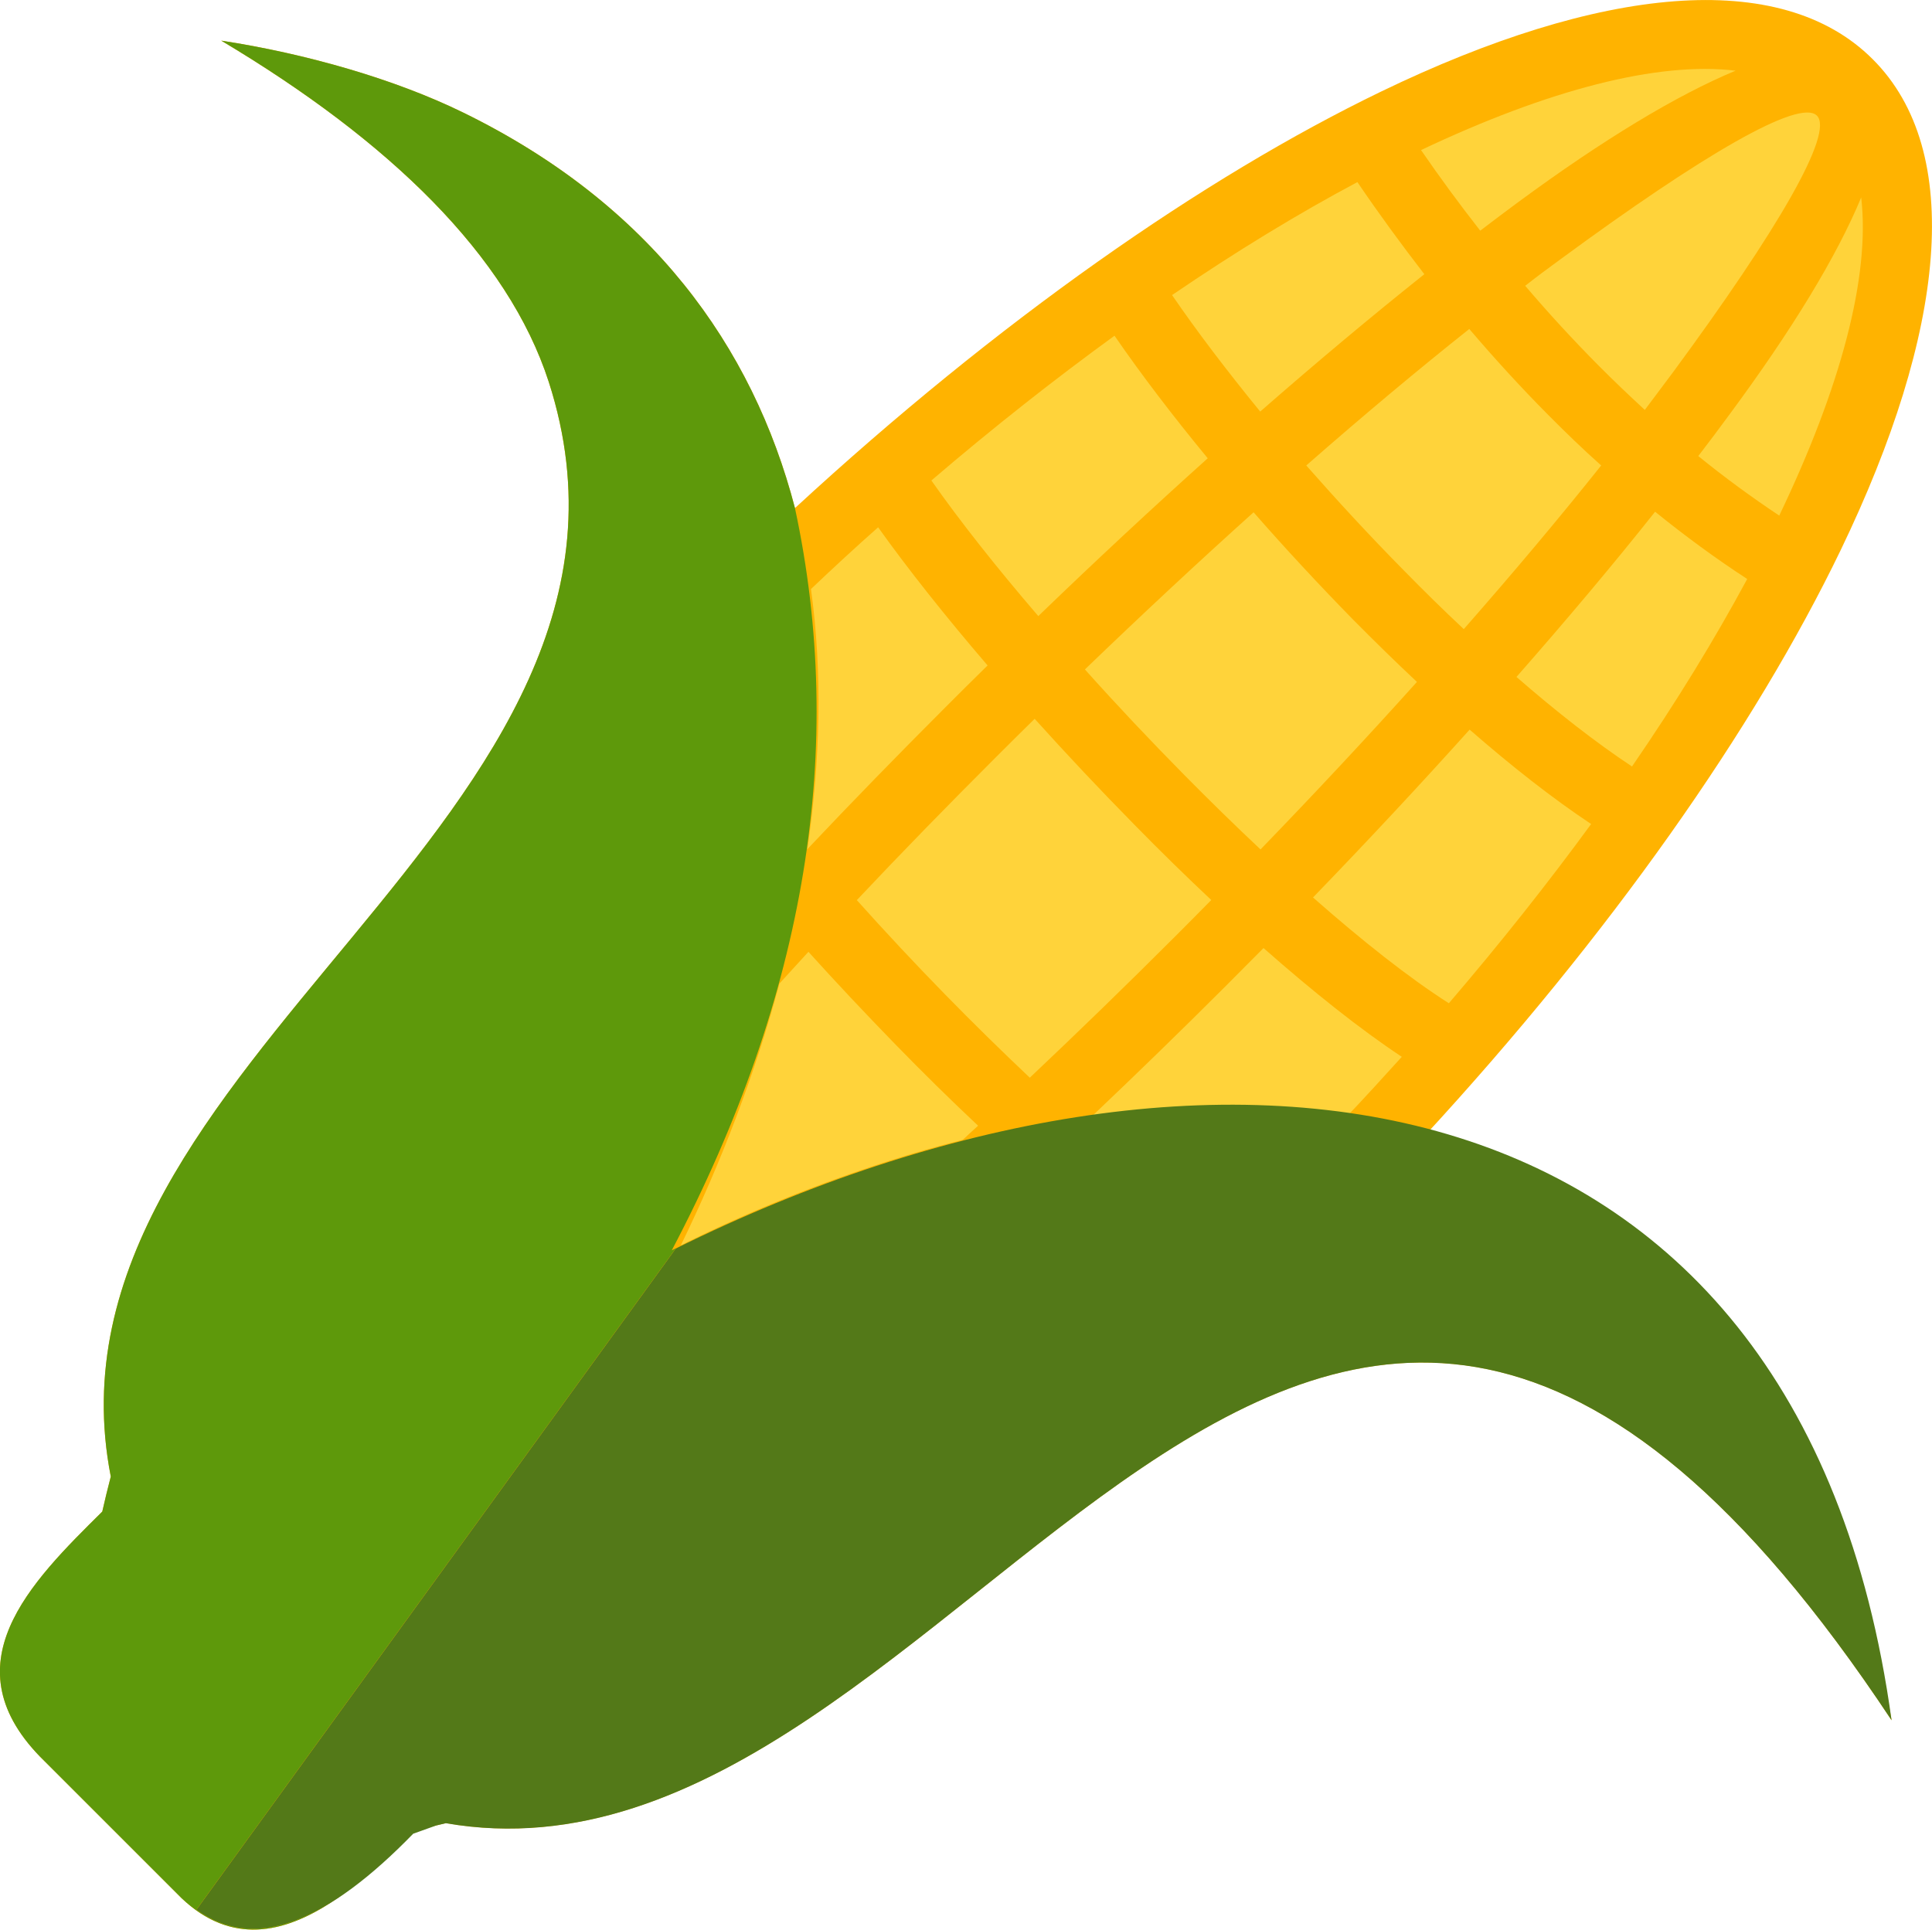 <?xml version="1.0" encoding="utf-8"?>
<!-- Generator: Adobe Illustrator 25.3.1, SVG Export Plug-In . SVG Version: 6.00 Build 0)  -->
<svg version="1.1" id="Layer_1" xmlns="http://www.w3.org/2000/svg" xmlns:xlink="http://www.w3.org/1999/xlink" x="0px" y="0px"
	 viewBox="0 0 1749.1 1747.4" style="enable-background:new 0 0 1749.1 1747.4;" xml:space="preserve">
<style type="text/css">
	.st0{fill-rule:evenodd;clip-rule:evenodd;fill:#FFB300;}
	.st1{fill-rule:evenodd;clip-rule:evenodd;fill:#5E990B;}
	.st2{fill-rule:evenodd;clip-rule:evenodd;fill:#FFD33A;}
	.st3{fill-rule:evenodd;clip-rule:evenodd;fill:#537918;}
</style>
<g>
	<path class="st0" d="M1695.4,53.6c-83.4-83.4-247.3-66.2-444.8,29.2C1089.5,160.6,903,291,719.7,460.1
		c-38.3-147-131-275.3-300.2-358.1c-62.2-30.5-142.8-53.5-219.2-65.2c152.2,90.8,259.5,194.6,296.5,309
		C625,743.7,26.3,958.5,100.3,1337.1c-2.8,10.8-5.4,21.4-7.7,31.7c-64.8,64.1-141.1,139.4-52.4,225.9l124,124
		c74.9,71.3,156.4-6.4,211.4-61.4c9.3-1.8,18.5-4,28-6.4c474,82.1,769.1-908.4,1308.9-93.2c-11.4-65.2-27-129.7-53.2-193
		c-76.4-184.3-211.7-290.1-370.5-335.1c169.2-183.5,299.8-370.1,377.6-531.4C1761.6,300.8,1779,137,1695.4,53.6L1695.4,53.6
		L1695.4,53.6z"/>
	<path class="st1" d="M719.7,460.1c-38.3-147-131-275.3-300.2-358.1c-62.2-30.5-142.8-53.5-219.2-65.2
		c152.2,90.8,259.5,194.6,296.5,309C625,743.7,26.3,958.5,100.3,1337.1c-2.8,10.8-5.4,21.4-7.7,31.7
		c-64.8,64.1-141.1,139.4-52.4,225.9l124,124c45.3,43.1,93,31.7,135.7,4c-45.7,28.3-86.8,32.5-122,6.5l433.9-598.7
		c68.3-33.9,141.5-62.2,216.5-83c-76.3,21.1-150.6,50-220.1,84.7C730.5,899.8,766.1,676,719.7,460.1L719.7,460.1z M1641.2,1325
		c-1.4-2.8-2.8-5.7-4.4-8.5C1638.3,1319.4,1639.8,1322.1,1641.2,1325L1641.2,1325z M1631.5,1306.1c-0.7-1.4-1.6-2.8-2.3-4.3
		C1629.9,1303.2,1630.8,1304.6,1631.5,1306.1L1631.5,1306.1z M1621.4,1287.8c-1.1-2-2.4-4-3.6-6
		C1619.1,1284,1620.3,1285.9,1621.4,1287.8L1621.4,1287.8z M1610.9,1270.3c-1.4-2.3-2.8-4.4-4.3-6.7
		C1608,1265.9,1609.4,1268.1,1610.9,1270.3L1610.9,1270.3z M1600.1,1253.4c-1.9-2.7-3.7-5.4-5.6-8.1
		C1596.2,1248.1,1598.2,1250.7,1600.1,1253.4L1600.1,1253.4z M1588.7,1237.2c-2.1-2.8-4.3-5.7-6.4-8.5
		C1584.4,1231.5,1586.5,1234.3,1588.7,1237.2L1588.7,1237.2z M1576.9,1221.5c-2-2.6-4.1-5.1-6.3-7.7
		C1572.7,1216.4,1574.9,1218.9,1576.9,1221.5L1576.9,1221.5z M1564.8,1206.4c-1.7-2.1-3.6-4.1-5.3-6.1
		C1561.2,1202.3,1563,1204.4,1564.8,1206.4L1564.8,1206.4z M1552.2,1192c-2-2.3-4.1-4.4-6.1-6.5
		C1548.1,1187.6,1550.2,1189.8,1552.2,1192L1552.2,1192z M1539.4,1178.2c-2.3-2.3-4.6-4.6-6.8-6.8
		C1534.9,1173.7,1537.1,1176,1539.4,1178.2L1539.4,1178.2z M1526.2,1165c-2.3-2.3-4.7-4.4-7-6.5
		C1521.5,1160.6,1523.8,1162.7,1526.2,1165L1526.2,1165z M1512.7,1152.5c-2.3-2.1-4.7-4.1-7-6.1
		C1508,1148.3,1510.2,1150.3,1512.7,1152.5L1512.7,1152.5z M1498.7,1140.4c-2.6-2.1-5.1-4.1-7.7-6.1
		C1493.6,1136.2,1496.1,1138.2,1498.7,1140.4L1498.7,1140.4z M1484.5,1129c-2.6-2-5.1-3.8-7.7-5.8
		C1479.3,1125.1,1481.9,1127,1484.5,1129L1484.5,1129z M1469.8,1118c-2.4-1.7-5-3.4-7.4-5.1C1465,1114.5,1467.4,1116.2,1469.8,1118
		L1469.8,1118z M1455.1,1107.6c-2.7-1.9-5.4-3.6-8.1-5.3C1449.6,1104.2,1452.4,1105.9,1455.1,1107.6L1455.1,1107.6z M1439.9,1098
		c-2.7-1.7-5.4-3.3-8.3-5C1434.5,1094.7,1437.2,1096.2,1439.9,1098L1439.9,1098z M1424.5,1088.7c-3-1.7-6.1-3.4-9.3-5.1
		C1418.4,1085.3,1421.6,1087,1424.5,1088.7L1424.5,1088.7z M1408.9,1080c-3-1.6-6.1-3.1-9.3-4.7
		C1402.8,1076.9,1405.9,1078.5,1408.9,1080L1408.9,1080z M1392.9,1071.9c-3-1.4-5.8-2.8-8.8-4.1
		C1387,1069.1,1390,1070.5,1392.9,1071.9L1392.9,1071.9z M1376.7,1064.4c-3.1-1.4-6.3-2.7-9.3-4
		C1370.5,1061.7,1373.6,1062.9,1376.7,1064.4L1376.7,1064.4z M1360.3,1057.2c-3.1-1.3-6.4-2.6-9.7-3.8
		C1353.8,1054.7,1357.1,1055.8,1360.3,1057.2L1360.3,1057.2z M1343.7,1050.7c-3.4-1.3-7-2.6-10.4-3.7
		C1336.7,1048.1,1340.3,1049.4,1343.7,1050.7L1343.7,1050.7z M1326.9,1044.6c-3.4-1.1-7-2.3-10.4-3.4
		C1319.9,1042.3,1323.3,1043.4,1326.9,1044.6L1326.9,1044.6z M1309.7,1039c-3.8-1.1-7.5-2.3-11.4-3.3
		C1302.1,1036.7,1306,1037.9,1309.7,1039L1309.7,1039z M1292.6,1034c-4.1-1.1-8.1-2.1-12.2-3.3
		C1284.3,1031.8,1288.5,1032.9,1292.6,1034L1292.6,1034z M1275.1,1029.5c-4-1-8-1.9-12.1-2.8
		C1267.1,1027.5,1271.1,1028.5,1275.1,1029.5L1275.1,1029.5z M1257.4,1025.4c-4.1-0.9-8.3-1.7-12.4-2.6
		C1249.2,1023.7,1253.3,1024.4,1257.4,1025.4L1257.4,1025.4z M1239.6,1021.7c-4.1-0.7-8.3-1.4-12.4-2.1
		C1231.4,1020.2,1235.5,1020.9,1239.6,1021.7L1239.6,1021.7z M1221.7,1018.5c-4.3-0.7-8.7-1.3-13.1-2
		C1213,1017.2,1217.3,1017.8,1221.7,1018.5L1221.7,1018.5z M1203.6,1015.8c-4.4-0.6-9-1.1-13.5-1.7
		C1194.7,1014.7,1199.2,1015.3,1203.6,1015.8L1203.6,1015.8z M1185.4,1013.5c-4.7-0.6-9.3-1-13.9-1.4
		C1176.2,1012.7,1180.7,1013.1,1185.4,1013.5L1185.4,1013.5z M1167.2,1011.8c-4.7-0.4-9.5-0.7-14.2-1
		C1157.6,1011.1,1162.3,1011.4,1167.2,1011.8L1167.2,1011.8z M1148.7,1010.4c-4.7-0.3-9.5-0.6-14.4-0.7
		C1139.1,1010,1143.8,1010.1,1148.7,1010.4L1148.7,1010.4z M1130,1009.6c-4.8-0.1-9.7-0.3-14.5-0.4
		C1120.4,1009.1,1125.2,1009.3,1130,1009.6L1130,1009.6z M1111.4,1009c-5-0.1-9.8-0.1-14.8-0.1
		C1101.6,1008.8,1106.5,1009,1111.4,1009L1111.4,1009z M1092.7,1008.8c-5.1,0-10.2,0.1-15.4,0.3
		C1082.5,1009,1087.6,1009,1092.7,1008.8L1092.7,1008.8z M1073.9,1009.3c-5.6,0.1-11.2,0.4-16.8,0.7
		C1062.7,1009.6,1068.4,1009.4,1073.9,1009.3L1073.9,1009.3z M1055.3,1010c-5.4,0.3-10.7,0.6-16.1,1
		C1044.6,1010.6,1049.9,1010.3,1055.3,1010L1055.3,1010z M1036.1,1011.1c-5.3,0.4-10.5,0.9-15.7,1.3
		C1025.7,1011.8,1031,1011.4,1036.1,1011.1L1036.1,1011.1z M1017.2,1012.6c-5.4,0.4-11,1-16.4,1.6
		C1006.2,1013.7,1011.7,1013.1,1017.2,1012.6L1017.2,1012.6z M998.4,1014.5c-5.7,0.6-11.2,1.3-16.9,2
		C987.1,1015.8,992.7,1015.1,998.4,1014.5L998.4,1014.5z M979.3,1016.8c-5.8,0.7-11.7,1.6-17.5,2.4
		C967.8,1018.4,973.5,1017.5,979.3,1016.8L979.3,1016.8z M960.4,1019.4c-6,0.9-11.8,1.9-17.8,2.8
		C948.5,1021.2,954.5,1020.2,960.4,1019.4L960.4,1019.4z M941.4,1022.4c-6.1,1-12.2,2.1-18.4,3.3
		C929.2,1024.5,935.3,1023.4,941.4,1022.4L941.4,1022.4z M922.5,1025.6c-6.1,1.1-12.2,2.3-18.2,3.6
		C910.4,1028.1,916.4,1026.8,922.5,1025.6L922.5,1025.6z M903.6,1029.5c-6.1,1.3-12.1,2.6-18.1,3.8
		C891.5,1031.9,897.4,1030.6,903.6,1029.5L903.6,1029.5z M884.6,1033.5c-6,1.3-12,2.7-17.8,4.1
		C872.7,1036.2,878.7,1034.8,884.6,1033.5L884.6,1033.5z M865.6,1037.9c-6.1,1.4-12.2,3-18.5,4.6
		C853.3,1040.9,859.4,1039.3,865.6,1037.9L865.6,1037.9z M846.9,1042.6c-6.3,1.6-12.4,3.3-18.6,5
		C834.5,1045.9,840.6,1044.2,846.9,1042.6L846.9,1042.6z"/>
	<path class="st2" d="M1282.8,617.5c-44.3,49.3-91.7,100.1-141.6,151.7c-22.9-21.5-46-44.1-68.9-67.3
		c-30.9-31.3-61.4-63.6-90.1-95.7c52.1-50.2,103.2-97.8,152.7-142.3c28.6,32.7,59.1,65.5,90,97.1
		C1244.1,580.4,1263.4,599.3,1282.8,617.5L1282.8,617.5L1282.8,617.5z"/>
	<path class="st2" d="M1449.6,421.5c-37.2,46.7-78.9,96.4-124.4,148.2c-18.4-17.2-36.7-35.2-54.8-53.7
		c-30.3-30.7-59.9-62.8-87.8-94.5c51.7-45.3,101.1-86.7,147.6-123.6c22.9,26.9,46.8,53,71.5,77.9
		C1417.3,391.5,1433.2,406.9,1449.6,421.5L1449.6,421.5L1449.6,421.5z"/>
	<path class="st2" d="M1412.6,234.9c129-94.9,216.5-145.9,232.3-130.2c15.7,15.7-35.2,103.3-130.2,232.3
		c-8.3,11.1-16.8,22.5-25.6,34.2c-14.2-13.1-28.3-26.5-42.1-40.4c-22.9-23.1-45-47.1-66.2-72
		C1391.5,250.4,1402.1,242.5,1412.6,234.9L1412.6,234.9L1412.6,234.9z"/>
	<path class="st2" d="M1061.1,267.2c57.8-39.4,114-73.7,167.8-102.3c19.2,28.3,39.6,56.2,60.6,83.4c-46.8,37.3-96.7,79-148.6,124.4
		C1110.8,335.8,1083.6,300.1,1061.1,267.2L1061.1,267.2L1061.1,267.2z"/>
	<path class="st2" d="M1269.1,957c-17.1,18.9-34.4,37.9-52.4,56.8c-73.3-12.1-150.2-12.7-227.8-3.3c39.6-37.6,79.9-76.7,120.3-117.1
		c11.7-11.7,23.2-23.3,34.7-34.9C1188.7,898,1231.5,932.1,1269.1,957L1269.1,957L1269.1,957z"/>
	<path class="st2" d="M1440.5,746.2c-39,53.4-82.1,107.8-128.8,162.3c-36.2-23.1-78.4-56.5-123-95.8c50-51.7,97.4-102.6,141.8-152
		C1368.3,693.7,1405.6,723,1440.5,746.2L1440.5,746.2L1440.5,746.2z"/>
	<path class="st2" d="M1581.8,524.3c-29.3,54.4-64.2,111.5-104.3,169.8c-32.9-21.8-68.3-49.5-104.6-81.1
		c45.8-52.2,88-102.3,125.5-149.6C1525.5,485.3,1553.2,505.7,1581.8,524.3L1581.8,524.3L1581.8,524.3z"/>
	<path class="st2" d="M1685,178.8c8.3,71.6-18.5,171.8-74.2,288.1c-25.1-16.7-49.5-34.6-73.3-53.9c10-13,19.4-25.6,28.5-38
		C1622.1,299.1,1662.8,232.4,1685,178.8L1685,178.8L1685,178.8z"/>
	<path class="st2" d="M1286.5,135.9c115-54.5,214.1-80.4,284.8-71.9c-53.5,22.2-120.6,62.9-196.9,119.1
		c-11.2,8.3-22.6,16.8-34.3,25.8C1321.5,185.1,1303.6,160.8,1286.5,135.9L1286.5,135.9L1286.5,135.9z"/>
	<path class="st2" d="M1096.6,815c-10.8,11-21.6,21.9-32.6,32.9c-44.4,44.4-88.4,87.1-131.7,128c-25.6-24.2-51.4-49.5-76.7-75.4
		c-27-27.6-53.9-56.4-79.9-85.4c40.1-42.6,82.3-85.8,126-129.5c11.7-11.7,23.3-23.2,35-34.7c29,32.2,59.5,64.6,90.5,96.1
		C1050,770.3,1073.4,793.2,1096.6,815L1096.6,815L1096.6,815z"/>
	<path class="st2" d="M843.2,435.1c55.7-47.7,111.3-91.5,165.8-131.1c23.8,34.6,52.5,72.3,84.4,111
		c-49.8,44.7-101.2,92.5-153.4,142.9C902.1,513.8,868.8,471.6,843.2,435.1L843.2,435.1L843.2,435.1z"/>
	<path class="st2" d="M734.2,533.4c20.2-19.2,40.4-37.9,60.8-55.9c26.9,37.7,60.9,80.6,99.1,125.1c-12.7,12.4-25.2,24.9-37.9,37.6
		c-43.4,43.4-85.3,86.4-125.3,128.8C742.7,689,744.7,609.4,734.2,533.4L734.2,533.4L734.2,533.4z"/>
	<path class="st2" d="M804.5,1051.4c-64.1,20.5-126.8,45.8-188.2,76.4c36.7-75.2,67.3-155.4,89.3-237.1c8.7-9.5,17.5-19.1,26.3-28.8
		c24.8,27.5,51.1,55.4,78,83.1c25.1,25.8,50.5,50.8,75.6,74.4c-4.7,4.3-9.4,8.5-13.9,12.8C849,1037.9,826.7,1044.3,804.5,1051.4
		L804.5,1051.4L804.5,1051.4z"/>
	<path class="st3" d="M394.8,1653.1c2.8-0.7,5.8-1.4,8.8-2.1c474,82.1,769.1-908.4,1308.9-93.2
		c-83.4-608.2-621.6-664.6-1100.7-427.2l-433.9,598.7c53.4,39.3,120.1,9.5,196.2-68.8L394.8,1653.1L394.8,1653.1z"/>
</g>
</svg>

